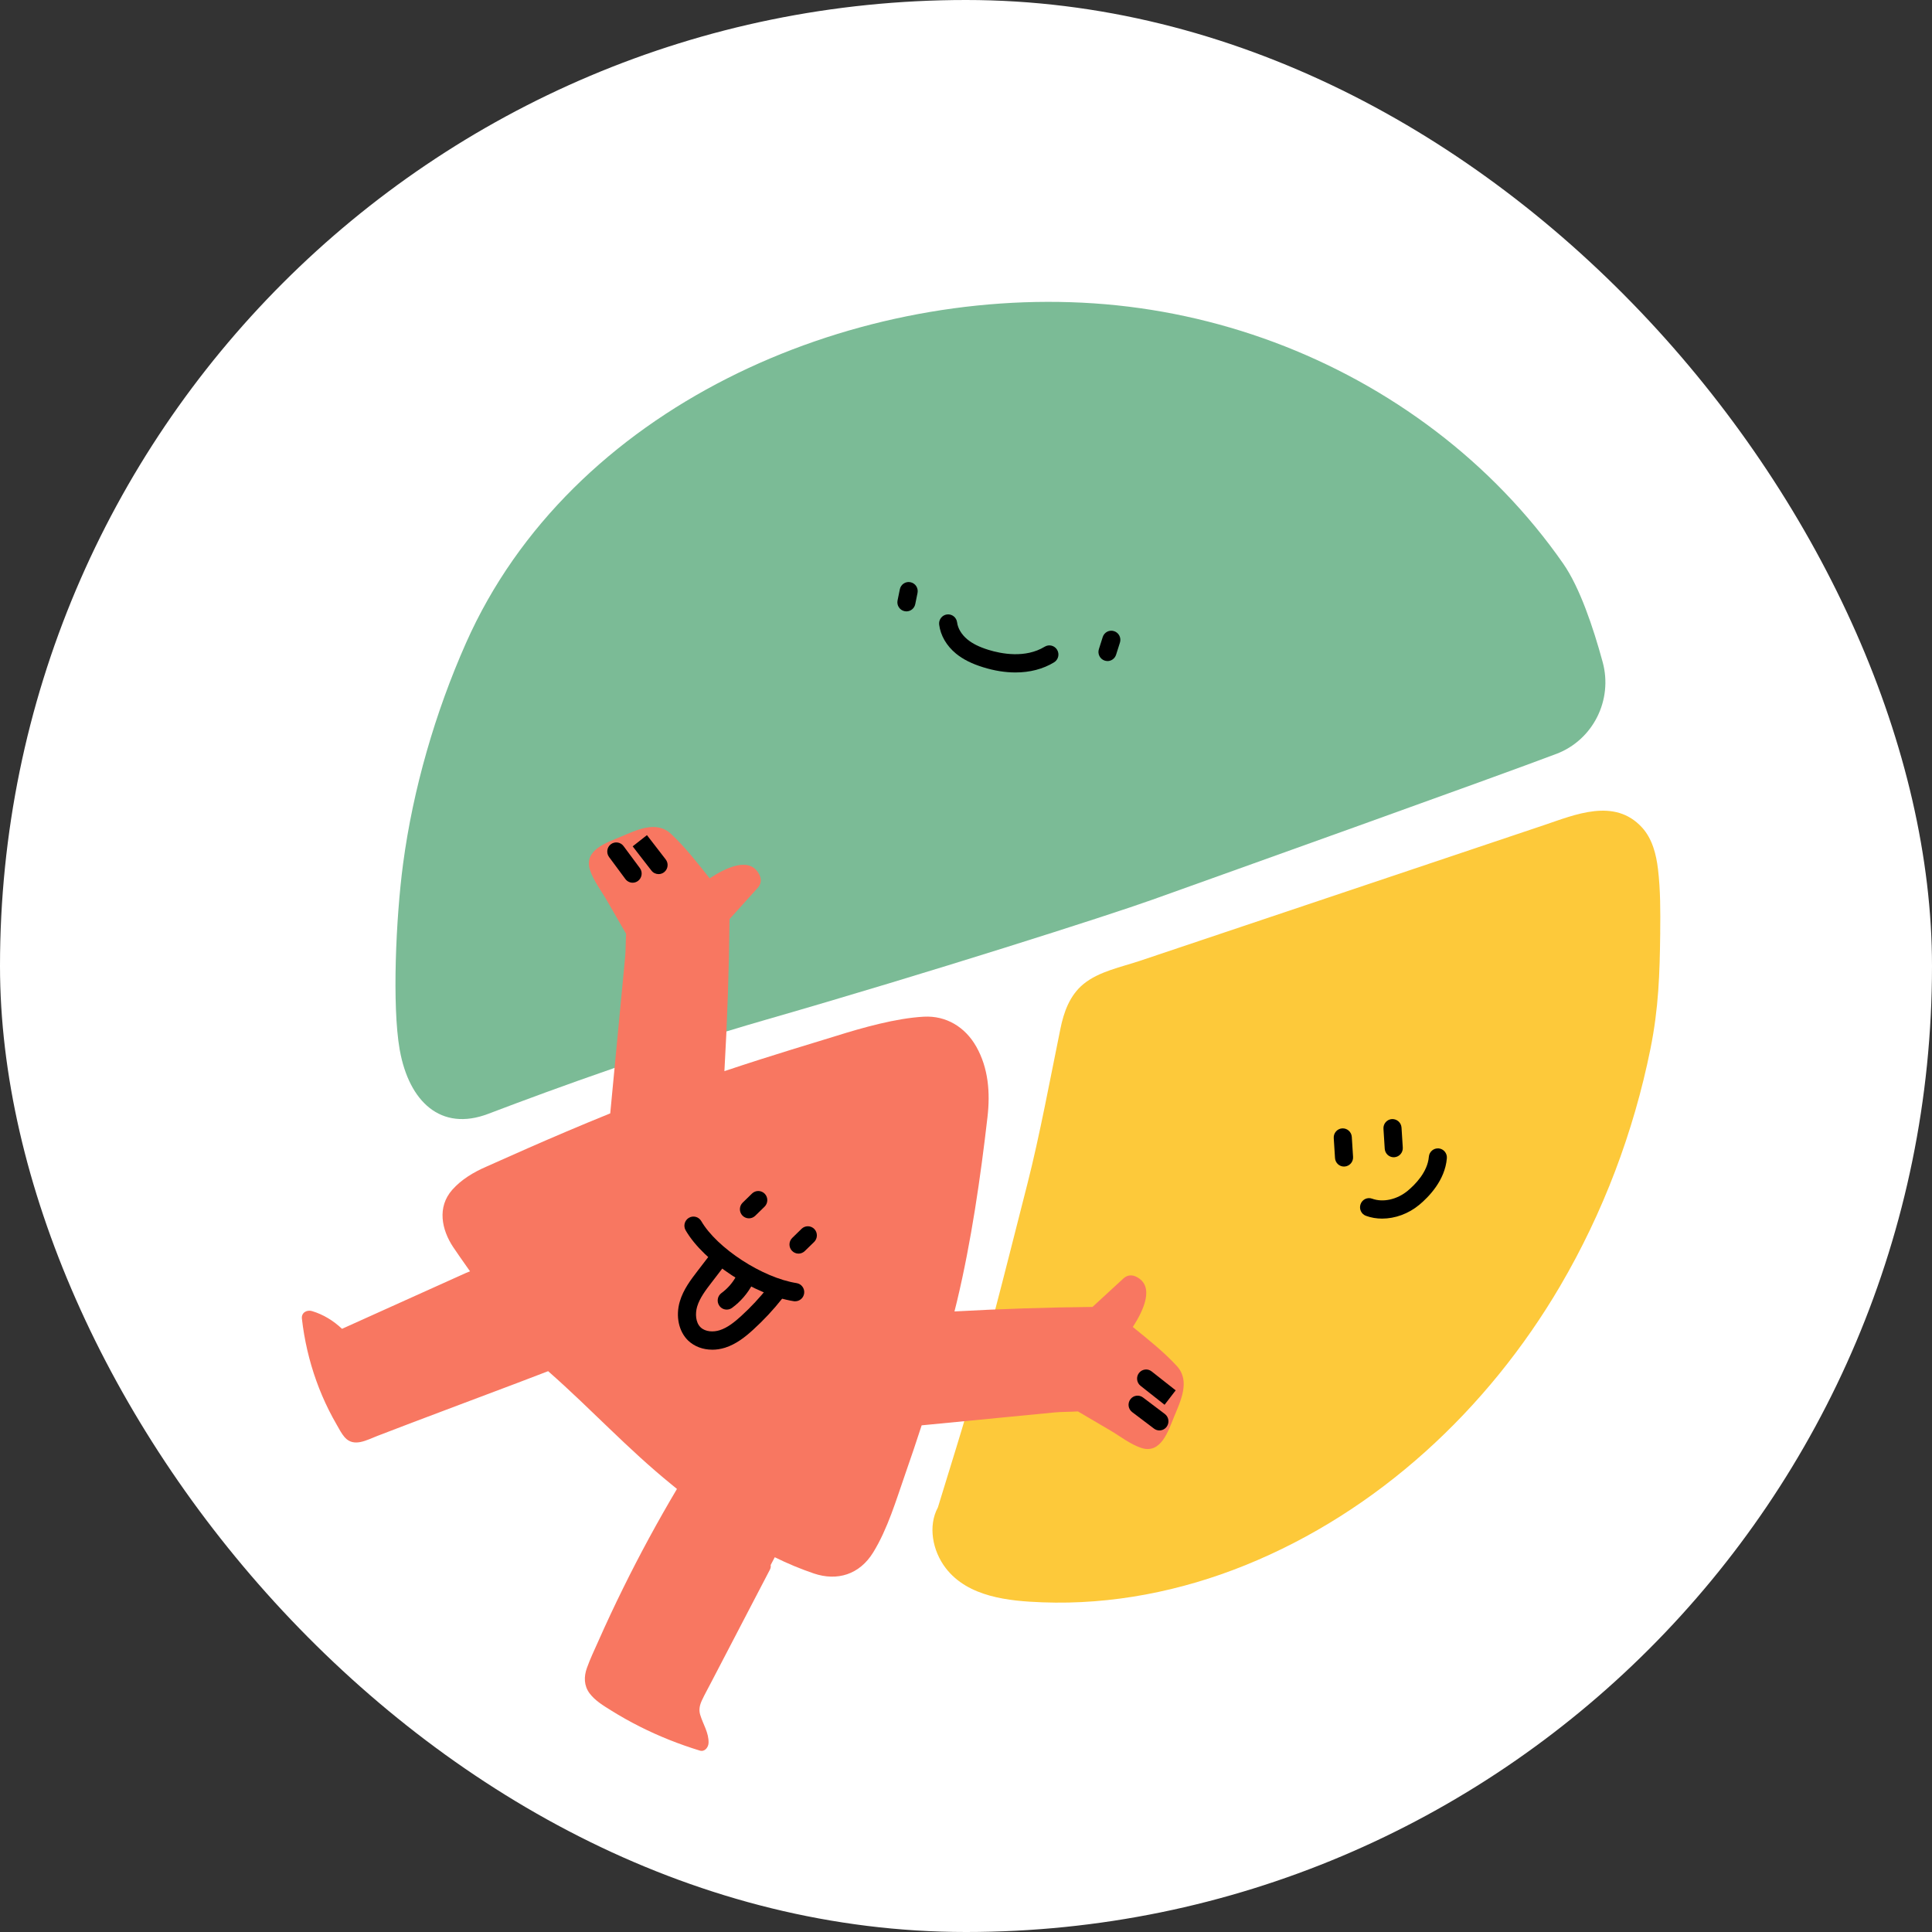 <svg width="64" height="64" viewBox="0 0 64 64" fill="none" xmlns="http://www.w3.org/2000/svg">
    <rect x="0" y="0" width="64" height="64" fill="#333333" stroke="none"/>
    <rect width="64" height="64" rx="32" fill="white"/>
    <g clip-path="url(#clip0_5114_343)">
        <path d="M51.554 24.975C52.769 24.514 53.435 23.193 53.09 21.93C52.776 20.776 52.33 19.457 51.785 18.673C50.618 16.996 49.179 15.513 47.559 14.281C44.283 11.789 40.323 10.325 36.234 10.049C28.089 9.502 18.901 13.486 15.436 21.302C14.418 23.597 13.682 26.136 13.352 28.619C13.113 30.422 12.987 33.314 13.238 34.758C13.241 34.772 13.243 34.787 13.246 34.801C13.552 36.479 14.596 37.499 16.177 36.896C18.442 36.033 21.891 34.782 25.378 33.778C30.751 32.232 36.724 30.324 38.184 29.8C40.593 28.937 49.578 25.725 51.554 24.974V24.975Z" fill="#7BBB96"/>
        <path d="M33.637 22.276C33.298 22.276 32.94 22.219 32.572 22.105C32.19 21.987 31.902 21.842 31.668 21.651C31.354 21.392 31.156 21.051 31.111 20.692C31.09 20.527 31.207 20.375 31.371 20.354C31.535 20.334 31.684 20.451 31.705 20.616C31.73 20.818 31.855 21.024 32.047 21.182C32.218 21.323 32.441 21.433 32.746 21.528C33.165 21.657 33.963 21.815 34.607 21.423C34.749 21.336 34.933 21.383 35.019 21.526C35.104 21.669 35.059 21.854 34.917 21.941C34.551 22.164 34.114 22.276 33.637 22.276Z" fill="black"/>
        <path d="M30.026 20.253C30.006 20.253 29.986 20.25 29.965 20.246C29.804 20.213 29.699 20.053 29.733 19.89L29.808 19.522C29.841 19.358 30 19.252 30.161 19.287C30.323 19.32 30.428 19.48 30.394 19.644L30.319 20.012C30.29 20.155 30.165 20.253 30.025 20.253L30.026 20.253Z" fill="black"/>
        <path d="M36.688 21.898C36.658 21.898 36.627 21.893 36.596 21.884C36.438 21.833 36.351 21.663 36.402 21.504L36.529 21.103C36.579 20.944 36.748 20.856 36.905 20.908C37.063 20.958 37.15 21.129 37.099 21.288L36.972 21.688C36.931 21.816 36.813 21.899 36.687 21.899L36.688 21.898Z" fill="black"/>
        <path d="M54.996 30.895C55.004 30.197 55.006 29.483 54.923 28.79C54.864 28.3 54.736 27.789 54.398 27.416C53.486 26.412 52.161 26.994 51.148 27.333C49.66 27.833 48.173 28.332 46.685 28.832C43.711 29.831 40.735 30.83 37.76 31.829C37.147 32.035 36.402 32.178 35.89 32.599C35.436 32.972 35.238 33.528 35.126 34.086C34.807 35.647 34.432 37.661 34.037 39.204C33.254 42.263 32.616 44.904 31.688 47.922C31.481 48.593 31.275 49.264 31.069 49.935C30.737 50.548 30.887 51.37 31.328 51.945C32.067 52.907 33.419 53.038 34.531 53.079C36.825 53.166 39.127 52.71 41.254 51.849C45.646 50.073 49.287 46.684 51.685 42.596C53.105 40.175 54.116 37.503 54.673 34.745C54.944 33.4 54.981 32.265 54.997 30.893L54.996 30.895Z" fill="#FDC93A"/>
        <path d="M45.784 40.368C45.6 40.368 45.419 40.338 45.25 40.276C45.094 40.22 45.014 40.047 45.071 39.889C45.127 39.732 45.298 39.65 45.454 39.708C45.818 39.84 46.28 39.737 46.633 39.445C46.875 39.243 47.29 38.829 47.333 38.318C47.346 38.151 47.493 38.029 47.657 38.042C47.822 38.057 47.944 38.204 47.929 38.37C47.868 39.102 47.329 39.65 47.013 39.913C46.656 40.209 46.211 40.368 45.784 40.368Z" fill="black"/>
        <path d="M44.522 38.644C44.365 38.644 44.234 38.521 44.224 38.361L44.182 37.701C44.171 37.534 44.297 37.39 44.461 37.379C44.627 37.369 44.769 37.495 44.78 37.661L44.822 38.322C44.833 38.488 44.707 38.632 44.542 38.643C44.535 38.643 44.529 38.643 44.523 38.643L44.522 38.644Z" fill="black"/>
        <path d="M46.169 38.336C46.013 38.336 45.881 38.213 45.871 38.053L45.829 37.392C45.818 37.226 45.944 37.082 46.108 37.071C46.275 37.063 46.416 37.187 46.427 37.353L46.469 38.013C46.48 38.18 46.354 38.324 46.189 38.335C46.182 38.335 46.176 38.335 46.17 38.335L46.169 38.336Z" fill="black"/>
        <path d="M38.986 45.253C38.556 44.784 38.033 44.37 37.526 43.958C37.885 43.404 38.261 42.601 37.64 42.294C37.494 42.221 37.34 42.236 37.217 42.349C36.874 42.664 36.532 42.979 36.19 43.294C34.665 43.309 33.141 43.359 31.618 43.443C31.648 43.322 31.679 43.201 31.708 43.079C32.173 41.131 32.483 38.993 32.712 37.001C32.805 36.197 32.743 35.383 32.341 34.672C31.972 34.02 31.343 33.641 30.608 33.679C29.686 33.727 28.561 34.046 27.691 34.319C27.065 34.515 25.641 34.932 23.997 35.483C24.093 33.805 24.15 32.127 24.167 30.446C24.479 30.101 24.791 29.755 25.103 29.409C25.215 29.285 25.229 29.129 25.158 28.982C24.853 28.355 24.058 28.735 23.509 29.096C23.102 28.584 22.692 28.056 22.227 27.623C21.738 27.167 21.084 27.5 20.556 27.721C20.09 27.916 19.338 28.158 19.541 28.809C19.653 29.167 19.929 29.523 20.113 29.845L20.74 30.933C20.725 31.209 20.729 31.484 20.708 31.706C20.544 33.431 20.38 35.157 20.215 36.882C18.142 37.721 16.394 38.526 16.111 38.647C15.678 38.834 15.279 39.078 14.982 39.413C14.473 39.989 14.63 40.736 15.013 41.313C15.127 41.483 15.326 41.769 15.57 42.114L15.432 42.17C14.77 42.468 14.106 42.767 13.443 43.066C12.738 43.383 12.033 43.701 11.33 44.019C11.046 43.751 10.715 43.546 10.338 43.432C10.169 43.38 9.978 43.48 10.001 43.682C10.08 44.384 10.241 45.08 10.48 45.745C10.598 46.075 10.736 46.397 10.892 46.71C10.975 46.875 11.063 47.039 11.156 47.199C11.235 47.337 11.312 47.489 11.416 47.609C11.72 47.958 12.152 47.7 12.5 47.567C12.88 47.422 13.261 47.276 13.642 47.13C14.41 46.836 16.363 46.107 17.132 45.814C17.474 45.683 17.815 45.553 18.158 45.422C18.167 45.43 18.176 45.439 18.185 45.446C19.616 46.707 20.764 47.971 22.243 49.174C22.302 49.222 22.363 49.272 22.425 49.323C21.791 50.392 21.198 51.483 20.648 52.599C20.359 53.183 20.083 53.773 19.819 54.369C19.689 54.661 19.549 54.952 19.442 55.254C19.339 55.541 19.342 55.84 19.53 56.093C19.716 56.34 19.987 56.5 20.244 56.661C20.552 56.853 20.868 57.031 21.192 57.194C21.831 57.517 22.498 57.781 23.183 57.991C23.347 58.041 23.467 57.879 23.472 57.737C23.483 57.395 23.287 57.117 23.194 56.801C23.145 56.635 23.179 56.484 23.25 56.33C23.34 56.135 23.447 55.946 23.545 55.756C23.964 54.953 24.381 54.152 24.799 53.349C25.034 52.899 25.269 52.447 25.504 51.997C25.532 51.943 25.538 51.891 25.529 51.844C25.574 51.758 25.619 51.672 25.665 51.585C26.086 51.793 26.52 51.974 26.959 52.123C27.734 52.385 28.473 52.161 28.926 51.425C29.407 50.644 29.688 49.686 29.989 48.824C30.177 48.287 30.357 47.752 30.531 47.216C32.002 47.073 33.472 46.931 34.943 46.788C35.163 46.767 35.436 46.771 35.708 46.755L36.786 47.389C37.105 47.576 37.457 47.853 37.812 47.966C38.457 48.172 38.696 47.412 38.889 46.942C39.108 46.409 39.438 45.747 38.987 45.254L38.986 45.253Z" fill="#F87761"/>
        <path d="M26.343 43.108C26.328 43.108 26.312 43.107 26.297 43.104C24.996 42.901 23.321 41.804 22.713 40.756C22.629 40.612 22.677 40.427 22.82 40.342C22.963 40.257 23.146 40.306 23.23 40.45C23.752 41.348 25.258 42.328 26.389 42.505C26.552 42.531 26.664 42.686 26.638 42.85C26.615 42.999 26.488 43.106 26.343 43.106V43.108Z" fill="black"/>
        <path d="M24.809 40.359C24.731 40.359 24.653 40.328 24.594 40.267C24.479 40.147 24.483 39.955 24.602 39.839L24.911 39.538C25.03 39.422 25.22 39.426 25.335 39.546C25.449 39.666 25.445 39.857 25.327 39.973L25.017 40.275C24.959 40.331 24.884 40.359 24.809 40.359Z" fill="black"/>
        <path d="M26.452 41.528C26.373 41.528 26.295 41.496 26.236 41.435C26.121 41.315 26.125 41.123 26.244 41.008L26.553 40.706C26.672 40.59 26.862 40.594 26.977 40.714C27.091 40.834 27.087 41.026 26.969 41.142L26.659 41.443C26.601 41.499 26.526 41.528 26.452 41.528Z" fill="black"/>
        <path d="M23.592 44.71C23.288 44.71 23.005 44.606 22.799 44.411C22.485 44.111 22.375 43.601 22.52 43.112C22.638 42.713 22.887 42.39 23.107 42.103L23.533 41.548C23.634 41.416 23.822 41.392 23.953 41.494C24.084 41.597 24.108 41.787 24.006 41.919L23.58 42.474C23.383 42.73 23.179 42.995 23.093 43.286C23.028 43.509 23.038 43.807 23.21 43.971C23.37 44.124 23.64 44.129 23.838 44.066C24.101 43.983 24.334 43.793 24.547 43.6C24.871 43.305 25.173 42.981 25.445 42.636C25.548 42.505 25.737 42.483 25.867 42.587C25.996 42.691 26.017 42.882 25.915 43.013C25.622 43.384 25.297 43.732 24.948 44.05C24.698 44.278 24.391 44.527 24.017 44.645C23.875 44.689 23.732 44.711 23.593 44.711L23.592 44.71Z" fill="black"/>
        <path d="M24.074 43.382C23.981 43.382 23.889 43.339 23.831 43.257C23.734 43.122 23.764 42.933 23.898 42.835C24.107 42.683 24.28 42.481 24.401 42.252C24.479 42.105 24.661 42.05 24.806 42.127C24.952 42.206 25.008 42.389 24.93 42.537C24.767 42.846 24.531 43.119 24.25 43.325C24.197 43.363 24.135 43.382 24.074 43.382Z" fill="black"/>
        <path d="M21.817 28.956C21.728 28.956 21.64 28.917 21.581 28.841C21.326 28.516 20.958 28.036 20.958 28.036L21.431 27.665C21.431 27.665 21.799 28.143 22.051 28.468C22.154 28.599 22.131 28.789 22.001 28.892C21.946 28.935 21.88 28.956 21.817 28.956Z" fill="black"/>
        <path d="M20.957 29.241C20.866 29.241 20.776 29.198 20.717 29.12L20.176 28.39C20.077 28.256 20.104 28.066 20.236 27.966C20.369 27.867 20.557 27.894 20.655 28.027L21.197 28.757C21.295 28.891 21.268 29.08 21.137 29.18C21.083 29.221 21.02 29.241 20.957 29.241Z" fill="black"/>
        <path d="M38.578 46.535C38.578 46.535 38.103 46.163 37.781 45.906C37.651 45.802 37.629 45.612 37.731 45.481C37.834 45.35 38.022 45.327 38.151 45.431C38.473 45.687 38.945 46.057 38.946 46.057L38.578 46.535Z" fill="black"/>
        <path d="M38.407 47.385C38.344 47.385 38.281 47.365 38.227 47.324L37.505 46.778C37.372 46.678 37.345 46.488 37.445 46.354C37.543 46.22 37.731 46.193 37.864 46.294L38.587 46.84C38.719 46.94 38.746 47.13 38.647 47.264C38.588 47.343 38.498 47.385 38.407 47.385Z" fill="black"/>
    </g>
    <defs>
        <clipPath id="clip0_5114_343">
            <rect width="45" height="48" fill="white" transform="translate(10 10)"/>
        </clipPath>
    </defs>
</svg>

